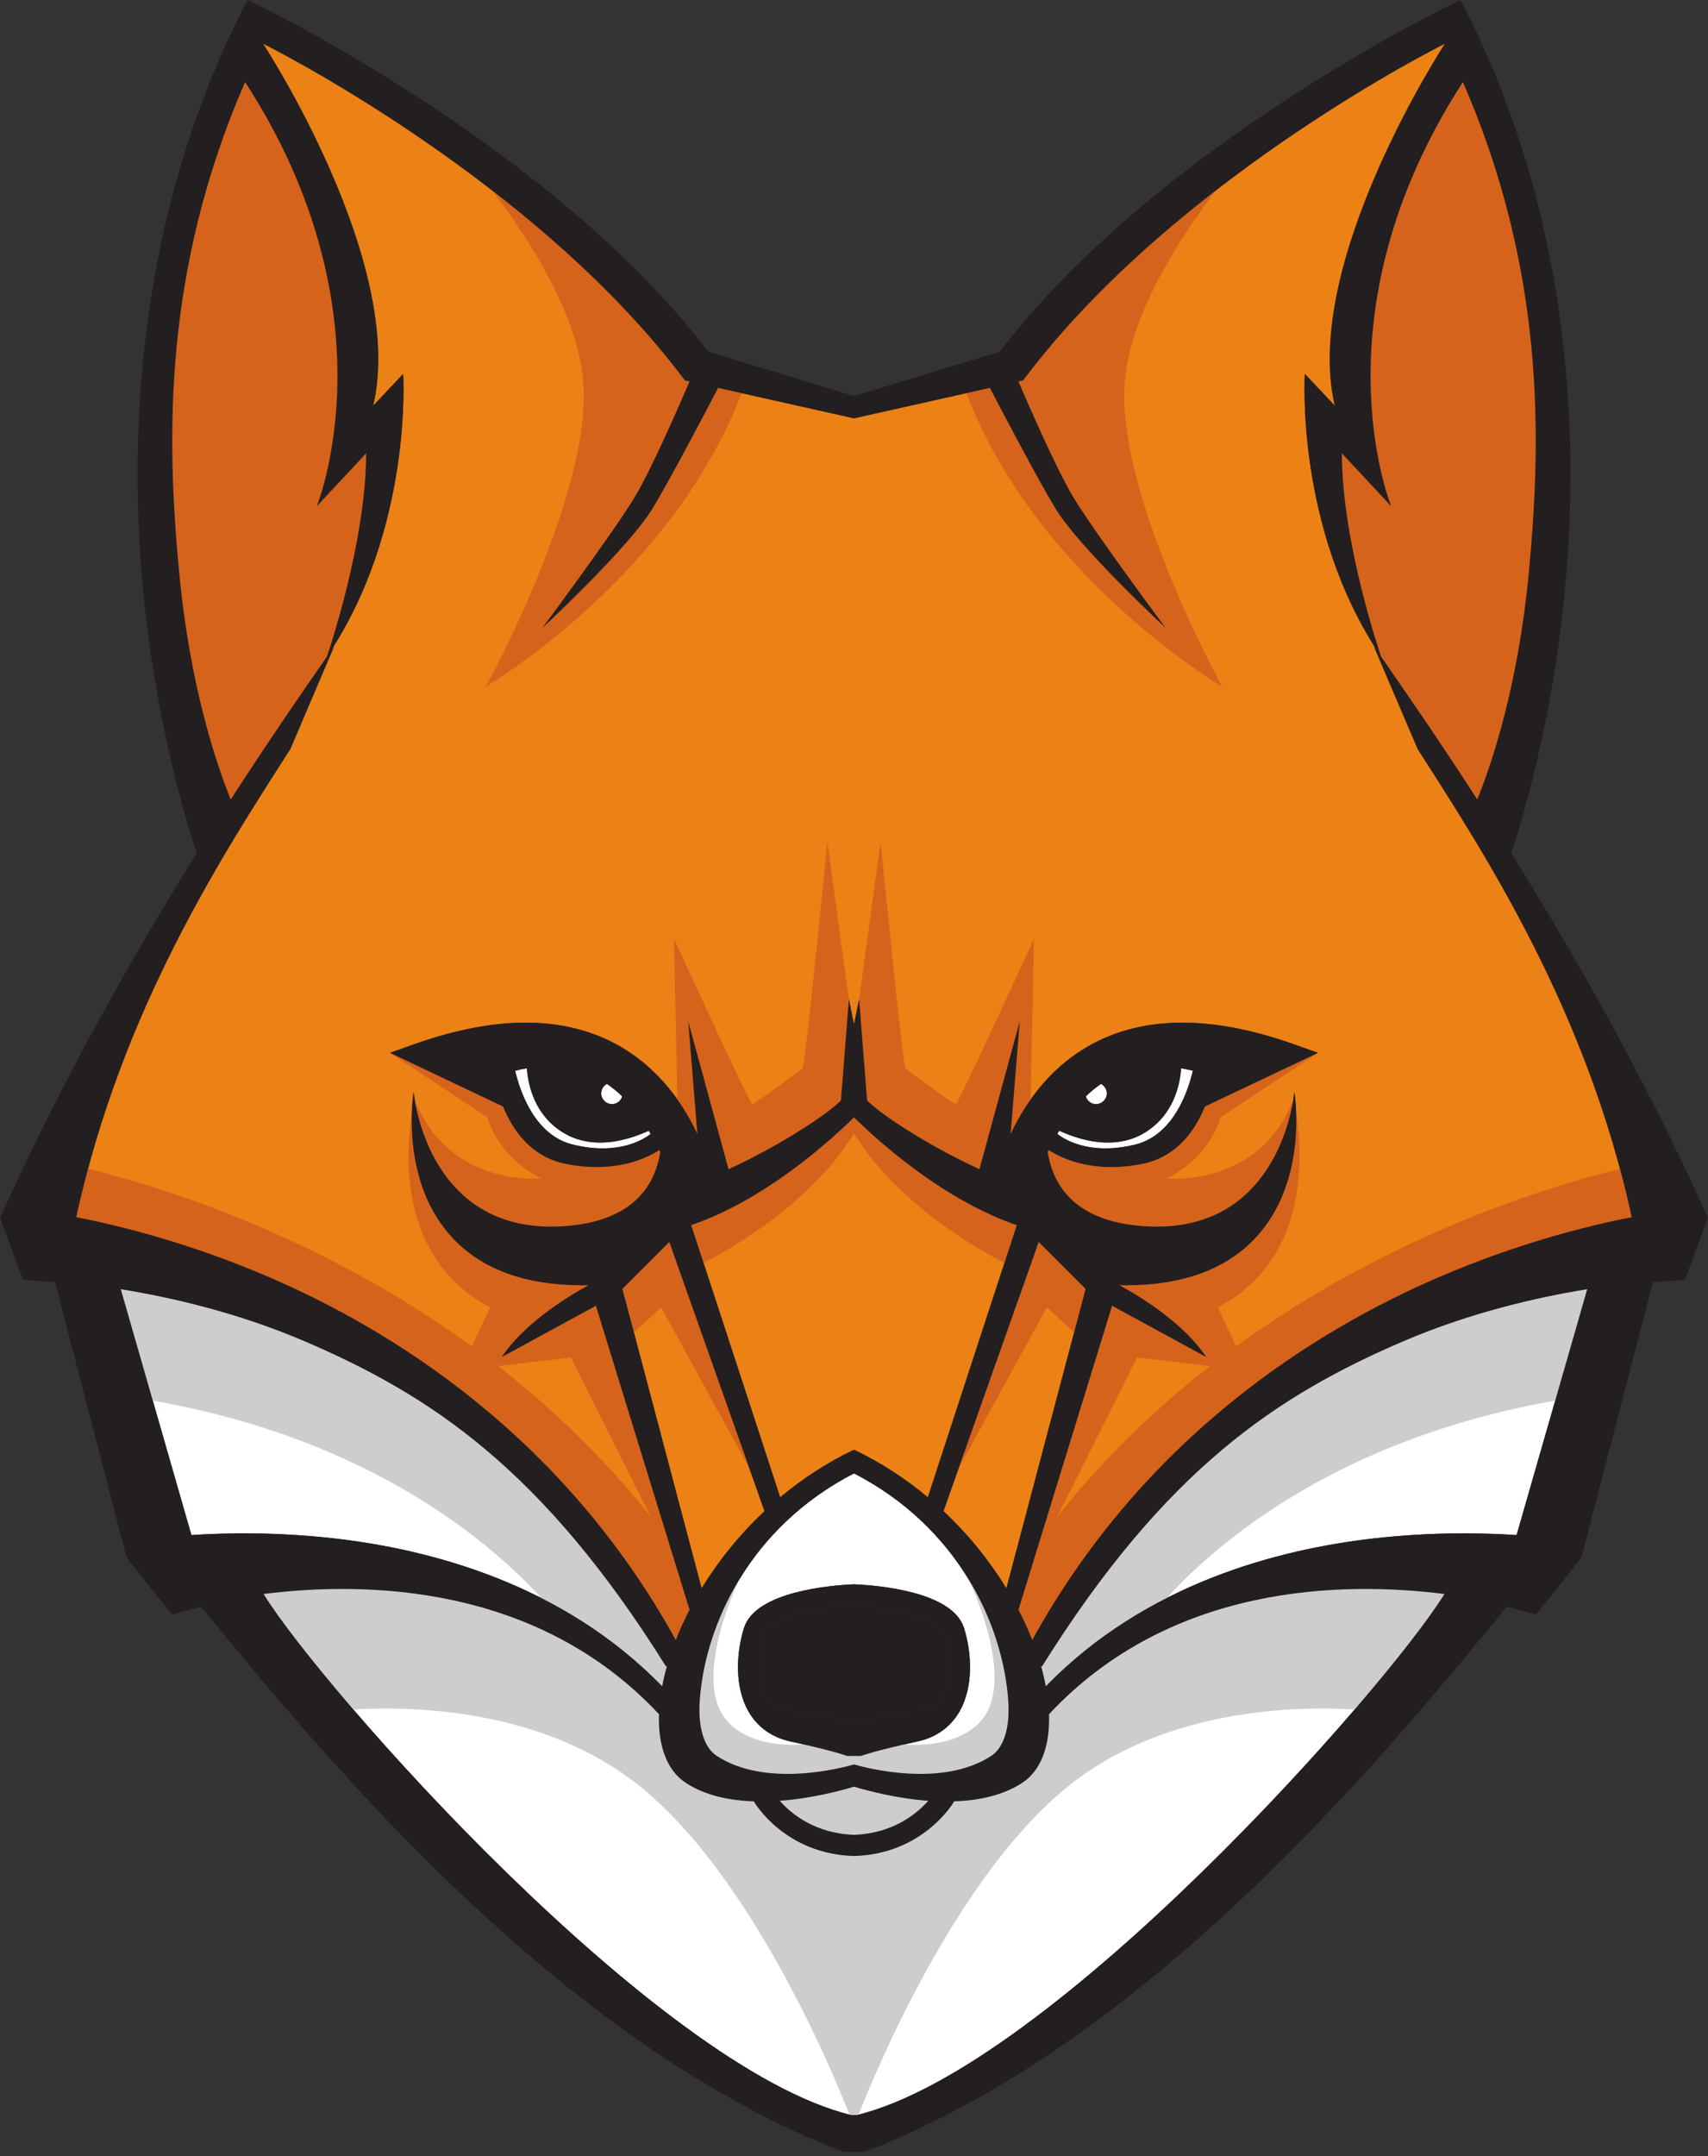 <svg width="279" height="352" viewBox="0 0 279 352" fill="none" xmlns="http://www.w3.org/2000/svg">
<rect x="0" y="0" width="279" height="352" fill="#333333" stroke="none"/>
<path d="M127.369 293.997C129.195 296.06 133.095 299.339 139.5 299.549C145.905 299.339 149.805 296.06 151.631 293.997C146.447 293.614 141.778 292.378 139.5 291.692C137.222 292.378 132.553 293.614 127.369 293.997Z" fill="white"/>
<path d="M101.664 210.429L114.608 259.315C117.305 254.906 120.75 250.585 124.885 246.71L109.328 202.765L101.664 210.429Z" fill="#EC8115"/>
<path d="M139.5 280.878C141.332 280.625 152.804 279.304 153.711 277.739C155.573 274.53 155.123 269.849 154.171 266.816C153.271 263.947 145.283 262.382 139.5 262.115C133.717 262.382 125.729 263.947 124.829 266.816C123.877 269.849 123.427 274.53 125.289 277.739C126.196 279.304 137.668 280.625 139.5 280.878Z" fill="#231F20"/>
<path d="M121.531 265.781C123.407 259.8 135.719 258.814 139.474 258.652V258.65C139.482 258.65 139.491 258.651 139.5 258.651C139.508 258.651 139.518 258.65 139.526 258.65V258.652C143.281 258.814 155.593 259.8 157.469 265.781C158.686 269.662 159.124 275.296 156.702 279.473C155.25 281.976 152.907 283.645 149.925 284.299C142.496 285.927 140.689 286.656 140.633 286.678H138.367C138.311 286.656 136.504 285.927 129.075 284.299C126.093 283.645 123.75 281.976 122.298 279.473C119.876 275.296 120.313 269.662 121.531 265.781ZM117.054 286.645C125.021 291.896 137.343 288.684 139.474 288.067V288.052C139.481 288.054 139.492 288.057 139.5 288.059C139.508 288.057 139.519 288.054 139.526 288.052V288.067C141.656 288.684 153.978 291.896 161.945 286.645C164.003 285.289 165.004 281.993 164.693 277.6C163.825 265.336 156.606 249.366 139.5 240.542C122.394 249.366 115.175 265.336 114.306 277.6C113.995 281.993 114.997 285.289 117.054 286.645Z" fill="white"/>
<path d="M171.359 279.858C171.531 285.12 170.006 289.071 167.014 291.042C163.818 293.148 159.827 293.959 155.835 294.087L155.863 294.104C155.654 294.461 150.712 302.689 139.526 303.009V303.013C139.517 303.013 139.509 303.011 139.5 303.011C139.491 303.011 139.483 303.013 139.474 303.013V303.009C128.288 302.689 123.345 294.461 123.137 294.104L123.165 294.087C119.173 293.959 115.182 293.148 111.986 291.042C108.994 289.071 107.469 285.12 107.641 279.858C87.744 258.579 59.69 258.137 43.057 260.235C52.569 275.665 107.26 337.586 139.028 345.301H139.972C171.74 337.586 226.431 275.665 235.943 260.235C219.31 258.137 191.256 258.579 171.359 279.858Z" fill="white"/>
<path d="M108.165 275.305C108.369 274.222 108.627 273.116 108.945 271.989L108.793 272.069C88.611 239.797 70.241 227.749 49.791 218.987C38.891 214.315 28.015 211.815 19.733 210.476L31.267 250.614C37.09 250.233 45.187 250.11 54.344 251.132C70.152 252.894 91.937 258.562 108.165 275.305Z" fill="white"/>
<path d="M164.392 259.315L177.336 210.429L169.672 202.765L154.115 246.71C158.25 250.585 161.695 254.906 164.392 259.315Z" fill="#EC8115"/>
<path d="M170.207 272.069L170.055 271.989C170.373 273.116 170.63 274.222 170.835 275.305C187.063 258.562 208.848 252.894 224.656 251.132C233.813 250.11 241.91 250.233 247.732 250.614L259.267 210.476C250.985 211.815 240.109 214.315 229.208 218.987C208.759 227.749 190.389 239.797 170.207 272.069Z" fill="white"/>
<path d="M112.906 200.019L127.44 244.451C131.017 241.462 135.036 238.812 139.474 236.697V236.671C139.482 236.675 139.491 236.68 139.5 236.684C139.509 236.68 139.518 236.675 139.526 236.671V236.697C143.964 238.812 147.983 241.462 151.56 244.451L166.094 200.019C154.168 195.935 143.677 186.517 139.5 182.421C135.323 186.517 124.833 195.935 112.906 200.019Z" fill="#EC8115"/>
<path d="M249.731 93.46C251.789 71.684 252.432 44.311 238.961 13.398C214.36 51.346 227.261 82.657 227.261 82.657L219.196 74.015C219.196 88.707 225.602 107.207 225.602 107.207C229.325 112.569 234.866 120.552 241.307 130.521C243.555 124.992 247.953 112.261 249.731 93.46Z" fill="#EC8115"/>
<path d="M101.639 178.994C100.855 178.231 100.021 177.545 99.14 176.96C98.587 177.256 98.207 177.831 98.207 178.502C98.207 179.471 98.993 180.257 99.963 180.257C100.76 180.257 101.425 179.722 101.639 178.994Z" fill="white"/>
<path d="M92.077 184.96C87.354 182.115 86.27 177.255 86.063 174.402C85.373 174.517 84.731 174.658 84.151 174.808C84.859 177.878 87.2 185.275 93.508 186.847C101.135 188.747 105.351 185.872 106.287 185.127C106.183 184.95 106.078 184.774 105.972 184.598C104.163 185.439 101.201 186.533 98.015 186.533C96.046 186.533 93.994 186.115 92.077 184.96Z" fill="white"/>
<path d="M51.738 82.657C51.738 82.657 64.64 51.346 40.039 13.398C26.568 44.311 27.211 71.684 29.269 93.46C31.046 112.261 35.445 124.992 37.693 130.521C44.134 120.552 49.675 112.569 53.398 107.207C53.398 107.207 59.804 88.707 59.804 74.015L51.738 82.657Z" fill="#EC8115"/>
<path d="M180.793 178.502C180.793 177.831 180.413 177.256 179.86 176.96C178.978 177.545 178.145 178.231 177.361 178.994C177.575 179.722 178.24 180.257 179.038 180.257C180.007 180.257 180.793 179.471 180.793 178.502Z" fill="white"/>
<path d="M224.405 105.481C224.787 106.033 225.189 106.613 225.602 107.207C211.507 86.374 213.147 61.052 213.147 61.052L218.044 66.238C212.57 42.904 236.048 7.112 236.048 7.112C227.706 11.332 189.87 32.038 167.461 61.663L167.123 62.11L166.358 62.281C168.688 67.69 172.809 77.002 175.339 81.187C178.916 87.102 190.401 102.505 190.401 102.505C189.823 101.968 176.207 89.304 172.381 82.976C169.588 78.355 164.234 68.194 161.693 63.325L139.526 68.287V68.299L139.5 68.293L139.474 68.299V68.287L117.307 63.325C114.766 68.194 109.413 78.355 106.619 82.976C102.792 89.304 89.177 101.968 88.6 102.505C88.6 102.505 100.084 87.102 103.661 81.187C106.191 77.002 110.312 67.69 112.642 62.281L111.877 62.11L111.539 61.663C89.13 32.038 51.294 11.332 42.953 7.112C42.953 7.112 66.43 42.904 60.957 66.238L65.853 61.052C65.853 61.052 67.493 86.374 53.398 107.207C53.811 106.613 54.213 106.033 54.596 105.481L47.427 122.281C36.391 139.494 19.823 164.862 12.454 198.715C20.054 200.197 31.156 203.032 43.652 208.375C64.104 217.119 92.021 234.48 110.384 267.739C111.025 266.11 111.78 264.462 112.635 262.813L97.339 213.175C92.066 216.044 81.953 221.554 81.953 221.554C85.543 216.168 92.268 211.94 96.121 209.823C95.794 209.829 95.463 209.839 95.14 209.839C85.955 209.839 78.891 207.307 74.084 202.276C65.235 193.017 67.471 178.873 67.571 178.276C67.571 178.276 67.617 178.718 67.732 179.48C68.496 184.233 72.617 201.493 92.103 200.188C103.286 199.439 106.975 193.681 107.856 188.06C107.807 187.96 107.757 187.859 107.706 187.758C106.298 188.679 102.799 190.537 97.451 190.537C95.897 190.537 94.189 190.38 92.332 189.998C86.744 188.846 83.758 184.539 82.175 180.648L63.698 171.888L67.69 170.473C81.624 165.53 93.178 165.801 102.03 171.28C107.924 174.928 111.618 180.263 113.913 185.119L112.425 166.749L119.008 190.887C127.93 186.78 135.34 181.725 137.363 179.662L138.665 163.121L139.5 167.293L140.335 163.121L141.637 179.662C143.66 181.725 151.07 186.78 159.992 190.887L166.575 166.749L165.087 185.119C167.383 180.263 171.076 174.928 176.971 171.28C185.822 165.801 197.376 165.53 211.31 170.473L215.302 171.888L196.826 180.648C195.242 184.539 192.256 188.846 186.668 189.998C184.811 190.38 183.103 190.537 181.55 190.537C176.201 190.537 172.702 188.679 171.293 187.758C171.243 187.859 171.193 187.96 171.144 188.06C172.025 193.681 175.714 199.439 186.897 200.188C206.383 201.493 210.504 184.233 211.268 179.48C211.384 178.718 211.429 178.276 211.429 178.276C211.528 178.873 213.765 193.017 204.917 202.276C200.109 207.307 193.045 209.839 183.86 209.839C183.537 209.839 183.206 209.829 182.879 209.823C186.732 211.94 193.457 216.168 197.047 221.554C197.047 221.554 186.935 216.044 181.661 213.175L166.365 262.813C167.22 264.462 167.976 266.11 168.616 267.739C186.979 234.48 214.897 217.119 235.349 208.375C247.845 203.032 258.946 200.197 266.547 198.715C259.177 164.862 242.609 139.494 231.573 122.281L224.405 105.481Z" fill="#EC8115"/>
<path d="M172.714 185.127C173.649 185.872 177.865 188.747 185.492 186.847C191.8 185.275 194.141 177.878 194.849 174.808C194.269 174.658 193.627 174.517 192.937 174.402C192.73 177.255 191.647 182.115 186.923 184.96C185.006 186.115 182.954 186.533 180.985 186.533C177.799 186.533 174.837 185.439 173.028 184.598C172.922 184.774 172.817 184.95 172.714 185.127Z" fill="white"/>
<path d="M139.5 302.357V347.161C139.5 347.161 125.314 308.43 104.603 291.692C83.892 274.955 53.534 279.494 53.534 279.494L37.362 255.662L77.366 258.65L91.836 265.073C91.836 265.073 71.332 234.951 19.733 227.858L12.454 206.154C12.454 206.154 83.135 220.292 110.183 269.848L108.946 285.547L124.885 292.924C124.885 292.924 128.908 300.441 139.5 302.357Z" fill="#CECDCD"/>
<path d="M63.698 171.888L79.636 182.421C79.636 182.421 81.054 188.705 88.431 192.393C88.431 192.393 73.277 193.945 67.732 179.48C67.732 179.48 61.478 203.696 80.061 213.436L75.238 223.744L93.254 221.616L114.251 263.464L102.475 218.495L108.007 213.436L126.875 247.86L114.912 206.153C114.912 206.153 131.461 198.257 139.5 185.017V169.317L135.149 137.425C135.149 137.425 131.567 173.918 131.083 174.402C130.599 174.886 123.233 180.257 122.855 180.257C122.477 180.257 110.088 153.24 110.088 153.24L110.656 179.437L105.359 188.137L99.923 188.421L91.268 187.486L82.757 176.96L63.698 171.888Z" fill="#D6631C"/>
<path d="M9.747 189.84C9.747 189.84 68.534 200.083 106.286 247.591L107.535 246.678L114.251 263.464L110.183 269.848L84.931 237.977L47.765 214.05L3.789 198.54L9.747 189.84Z" fill="#D6631C"/>
<path d="M37.929 133.238C37.929 133.238 53.699 110.35 59.208 93.944C64.717 77.537 62.187 68.835 62.187 68.835C62.187 68.835 57.364 71.96 56.797 71.96C56.229 71.96 58.357 20.745 40.341 12.375C40.341 12.375 7.855 55.358 37.929 133.238Z" fill="#D6631C"/>
<path d="M72.354 21.501C72.354 21.501 93.538 43.631 95.24 61.978C96.942 80.325 79.352 112.101 79.352 112.101C79.352 112.101 110.372 93.944 121.531 63.113L113.209 59.33C113.209 59.33 82.568 26.986 72.354 21.501Z" fill="#D6631C"/>
<path d="M139.5 300.276V283.324C139.5 283.324 125.645 287.864 119.072 281.291C112.5 274.718 120.814 257.781 120.814 257.781C120.814 257.781 110.088 271.858 112.168 280.878C114.249 289.897 124.357 292.679 124.357 292.679C124.357 292.679 127.962 300.276 139.5 300.276Z" fill="#CECDCD"/>
<path d="M139.5 302.357V347.161C139.5 347.161 153.686 308.43 174.397 291.692C195.108 274.955 225.466 279.494 225.466 279.494L241.638 255.662L201.634 258.65L187.164 265.073C187.164 265.073 207.669 234.951 259.267 227.858L266.547 206.154C266.547 206.154 195.865 220.292 168.818 269.848L170.055 285.547L154.115 292.924C154.115 292.924 150.092 300.441 139.5 302.357Z" fill="#CECDCD"/>
<path d="M215.302 171.888L199.364 182.421C199.364 182.421 197.946 188.705 190.569 192.393C190.569 192.393 205.723 193.945 211.268 179.48C211.268 179.48 217.522 203.696 198.939 213.436L203.762 223.744L185.746 221.616L164.749 263.464L176.525 218.495L170.993 213.436L152.125 247.86L164.087 206.153C164.087 206.153 147.539 198.257 139.5 185.017V169.317L143.851 137.425C143.851 137.425 147.433 173.918 147.917 174.402C148.401 174.886 155.767 180.257 156.145 180.257C156.523 180.257 168.912 153.24 168.912 153.24L168.344 179.437L173.641 188.137L179.077 188.421L187.732 187.486L196.243 176.96L215.302 171.888Z" fill="#D6631C"/>
<path d="M269.253 189.84C269.253 189.84 210.466 200.083 172.714 247.591L171.465 246.678L164.749 263.464L168.818 269.848L194.068 237.977L231.235 214.05L275.211 198.54L269.253 189.84Z" fill="#D6631C"/>
<path d="M241.07 133.238C241.07 133.238 225.301 110.35 219.792 93.944C214.282 77.537 216.813 68.835 216.813 68.835C216.813 68.835 221.636 71.96 222.203 71.96C222.771 71.96 220.643 20.745 238.659 12.375C238.659 12.375 271.144 55.358 241.07 133.238Z" fill="#D6631C"/>
<path d="M206.646 21.501C206.646 21.501 185.462 43.631 183.76 61.978C182.058 80.325 199.648 112.101 199.648 112.101C199.648 112.101 168.628 93.944 157.469 63.113L165.791 59.33C165.791 59.33 196.432 26.986 206.646 21.501Z" fill="#D6631C"/>
<path d="M139.5 300.276V283.324C139.5 283.324 153.355 287.864 159.928 281.291C166.5 274.718 158.186 257.781 158.186 257.781C158.186 257.781 168.912 271.858 166.832 280.878C164.751 289.897 154.643 292.679 154.643 292.679C154.643 292.679 151.038 300.276 139.5 300.276Z" fill="#CECDCD"/>
<path d="M98.207 178.502C98.207 177.831 98.587 177.256 99.14 176.96C100.021 177.545 100.855 178.231 101.639 178.994C101.425 179.722 100.76 180.257 99.963 180.257C98.993 180.257 98.207 179.471 98.207 178.502ZM105.972 184.598C106.078 184.774 106.183 184.95 106.287 185.127C105.351 185.872 101.135 188.747 93.508 186.847C87.2 185.275 84.859 177.878 84.151 174.808C84.731 174.658 85.373 174.517 86.063 174.402C86.27 177.255 87.354 182.115 92.077 184.96C93.994 186.115 96.046 186.533 98.015 186.533C101.201 186.533 104.163 185.439 105.972 184.598ZM177.361 178.994C178.145 178.231 178.978 177.545 179.86 176.96C180.413 177.256 180.793 177.831 180.793 178.502C180.793 179.471 180.007 180.257 179.038 180.257C178.24 180.257 177.575 179.722 177.361 178.994ZM180.985 186.533C182.954 186.533 185.006 186.115 186.923 184.96C191.647 182.115 192.73 177.255 192.937 174.402C193.627 174.517 194.269 174.658 194.849 174.808C194.141 177.878 191.8 185.275 185.492 186.847C177.865 188.747 173.649 185.872 172.714 185.127C172.817 184.95 172.922 184.774 173.028 184.598C174.837 185.439 177.799 186.533 180.985 186.533ZM235.349 208.375C214.897 217.119 186.979 234.48 168.616 267.739C167.976 266.11 167.22 264.462 166.365 262.813L181.661 213.175C186.935 216.044 197.047 221.554 197.047 221.554C193.457 216.168 186.732 211.94 182.879 209.823C183.206 209.829 183.537 209.839 183.86 209.839C193.045 209.839 200.109 207.307 204.917 202.276C213.765 193.017 211.528 178.873 211.429 178.276C211.429 178.276 211.384 178.718 211.268 179.48C210.504 184.233 206.383 201.493 186.897 200.188C175.714 199.439 172.025 193.681 171.144 188.06C171.193 187.96 171.243 187.859 171.293 187.758C172.702 188.679 176.201 190.537 181.55 190.537C183.103 190.537 184.811 190.38 186.668 189.998C192.256 188.846 195.242 184.539 196.826 180.648L215.302 171.888L211.31 170.473C197.376 165.53 185.822 165.801 176.971 171.28C171.076 174.928 167.383 180.263 165.087 185.119L166.575 166.749L159.992 190.887C151.07 186.78 143.66 181.725 141.637 179.662L140.335 163.121L139.5 167.293L138.665 163.121L137.363 179.662C135.34 181.725 127.93 186.78 119.008 190.887L112.425 166.749L113.913 185.119C111.618 180.263 107.924 174.928 102.03 171.28C93.178 165.801 81.624 165.53 67.69 170.473L63.698 171.888L82.175 180.648C83.758 184.539 86.744 188.846 92.332 189.998C94.189 190.38 95.897 190.537 97.451 190.537C102.799 190.537 106.298 188.679 107.706 187.758C107.757 187.859 107.807 187.96 107.856 188.06C106.975 193.681 103.286 199.439 92.103 200.188C72.617 201.493 68.496 184.233 67.732 179.48C67.617 178.718 67.571 178.276 67.571 178.276C67.471 178.873 65.235 193.017 74.084 202.276C78.891 207.307 85.955 209.839 95.14 209.839C95.463 209.839 95.794 209.829 96.121 209.823C92.268 211.94 85.543 216.168 81.953 221.554C81.953 221.554 92.066 216.044 97.339 213.175L112.635 262.813C111.78 264.462 111.025 266.11 110.384 267.739C92.021 234.48 64.104 217.119 43.652 208.375C31.156 203.032 20.054 200.197 12.454 198.715C19.823 164.862 36.391 139.494 47.427 122.281L54.596 105.481C54.213 106.033 53.811 106.613 53.398 107.207C49.675 112.569 44.134 120.552 37.693 130.521C35.445 124.992 31.046 112.261 29.269 93.46C27.211 71.684 26.568 44.311 40.039 13.398C64.64 51.346 51.738 82.657 51.738 82.657L59.804 74.015C59.804 88.707 53.398 107.207 53.398 107.207C67.493 86.374 65.853 61.052 65.853 61.052L60.957 66.238C66.43 42.904 42.953 7.112 42.953 7.112C51.294 11.332 89.13 32.038 111.539 61.663L111.877 62.11L112.642 62.281C110.312 67.69 106.191 77.002 103.661 81.187C100.084 87.102 88.6 102.505 88.6 102.505C89.177 101.968 102.792 89.304 106.619 82.976C109.413 78.355 114.766 68.194 117.307 63.325L139.474 68.287V68.299L139.5 68.293L139.526 68.299V68.287L161.693 63.325C164.234 68.194 169.588 78.355 172.381 82.976C176.207 89.304 189.823 101.968 190.401 102.505C190.401 102.505 178.916 87.102 175.339 81.187C172.809 77.002 168.688 67.69 166.358 62.281L167.123 62.11L167.461 61.663C189.87 32.038 227.706 11.332 236.048 7.112C236.048 7.112 212.57 42.904 218.044 66.238L213.147 61.052C213.147 61.052 211.507 86.374 225.602 107.207C225.602 107.207 219.196 88.707 219.196 74.015L227.261 82.657C227.261 82.657 214.36 51.346 238.961 13.398C252.432 44.311 251.789 71.684 249.731 93.46C247.953 112.261 243.555 124.992 241.307 130.521C234.866 120.552 229.325 112.569 225.602 107.207C225.189 106.613 224.787 106.033 224.405 105.481L231.573 122.281C242.609 139.494 259.177 164.862 266.547 198.715C258.946 200.197 247.845 203.032 235.349 208.375ZM247.732 250.614C241.91 250.233 233.813 250.11 224.656 251.132C208.848 252.894 187.063 258.562 170.835 275.305C170.63 274.222 170.373 273.116 170.055 271.989L170.207 272.069C190.389 239.797 208.759 227.749 229.208 218.987C240.109 214.315 250.985 211.815 259.267 210.476L247.732 250.614ZM151.631 293.997C149.805 296.06 145.905 299.339 139.5 299.549C133.095 299.339 129.195 296.06 127.369 293.997C132.553 293.614 137.222 292.378 139.5 291.692C141.778 292.378 146.447 293.614 151.631 293.997ZM114.306 277.6C115.175 265.336 122.394 249.366 139.5 240.542C156.606 249.366 163.825 265.336 164.693 277.6C165.004 281.993 164.003 285.289 161.945 286.645C153.978 291.896 141.656 288.684 139.526 288.067V288.052C139.519 288.054 139.508 288.057 139.5 288.059C139.492 288.057 139.481 288.054 139.474 288.052V288.067C137.343 288.684 125.021 291.896 117.054 286.645C114.997 285.289 113.995 281.993 114.306 277.6ZM124.885 246.71C120.75 250.585 117.305 254.906 114.608 259.315L101.664 210.429L109.328 202.765L124.885 246.71ZM169.672 202.765L177.336 210.429L164.392 259.315C161.695 254.906 158.25 250.585 154.115 246.71L169.672 202.765ZM151.56 244.451C147.983 241.462 143.964 238.812 139.526 236.697V236.671C139.518 236.675 139.509 236.68 139.5 236.684C139.491 236.68 139.482 236.675 139.474 236.671V236.697C135.036 238.812 131.017 241.462 127.44 244.451L112.906 200.019C124.833 195.935 135.323 186.517 139.5 182.421C143.677 186.517 154.168 195.935 166.094 200.019L151.56 244.451ZM139.972 345.301H139.028C107.26 337.586 52.569 275.665 43.057 260.235C59.69 258.137 87.744 258.579 107.641 279.858C107.469 285.12 108.994 289.071 111.986 291.042C115.182 293.148 119.173 293.959 123.165 294.087L123.137 294.104C123.345 294.461 128.288 302.689 139.474 303.009V303.013C139.483 303.013 139.491 303.011 139.5 303.011C139.509 303.011 139.517 303.013 139.526 303.013V303.009C150.712 302.689 155.654 294.461 155.863 294.104L155.835 294.087C159.827 293.959 163.818 293.148 167.014 291.042C170.006 289.071 171.531 285.12 171.359 279.858C191.256 258.579 219.31 258.137 235.943 260.235C226.431 275.665 171.74 337.586 139.972 345.301ZM31.267 250.614L19.733 210.476C28.015 211.815 38.891 214.315 49.791 218.987C70.241 227.749 88.611 239.797 108.793 272.069L108.945 271.989C108.627 273.116 108.369 274.222 108.165 275.305C91.937 258.562 70.152 252.894 54.344 251.132C45.187 250.11 37.09 250.233 31.267 250.614ZM246.857 139.263C248.486 134.448 253.551 118.166 255.627 96.324C257.915 72.245 256.95 36.249 239.352 1.506L238.59 7.62939e-06L237.066 0.727C236.584 0.957 188.856 23.994 163.316 57.401L139.5 64.668L115.684 57.401C90.144 23.994 42.415 0.957 41.934 0.727L40.41 7.62939e-06L39.648 1.506C22.05 36.249 21.085 72.245 23.373 96.324C25.449 118.166 30.514 134.448 32.143 139.263C21.979 155.572 10.387 175.868 0.294 198.179L0 198.828L3.772 208.941L8.986 209.32L20.644 254.17L20.791 254.368C20.907 254.524 23.519 258.001 28.153 263.588L32.82 262.287C50.206 283.316 89.891 333.012 137.794 351.308H141.206C189.109 333.012 228.794 283.316 246.18 262.287L250.847 263.588C255.481 258.001 258.093 254.524 258.209 254.368L258.356 254.17L270.014 209.32L275.228 208.941L279 198.828L278.706 198.179C268.613 175.868 257.021 155.572 246.857 139.263Z" fill="#231F20"/>
<path d="M124.829 266.816C125.729 263.947 133.717 262.382 139.5 262.115C145.283 262.382 153.271 263.947 154.171 266.816C155.123 269.849 155.573 274.53 153.711 277.739C152.804 279.304 141.332 280.625 139.5 280.878C137.668 280.625 126.196 279.304 125.289 277.739C123.427 274.53 123.877 269.849 124.829 266.816ZM129.075 284.299C136.504 285.927 138.311 286.656 138.367 286.678H140.633C140.689 286.656 142.496 285.927 149.925 284.299C152.907 283.645 155.25 281.976 156.702 279.473C159.124 275.296 158.686 269.662 157.469 265.781C155.593 259.8 143.281 258.814 139.526 258.652V258.65C139.518 258.65 139.508 258.651 139.5 258.651C139.491 258.651 139.482 258.65 139.474 258.65V258.652C135.719 258.814 123.407 259.8 121.531 265.781C120.313 269.662 119.876 275.296 122.298 279.473C123.75 281.976 126.093 283.645 129.075 284.299Z" fill="#231F20"/>
</svg>
